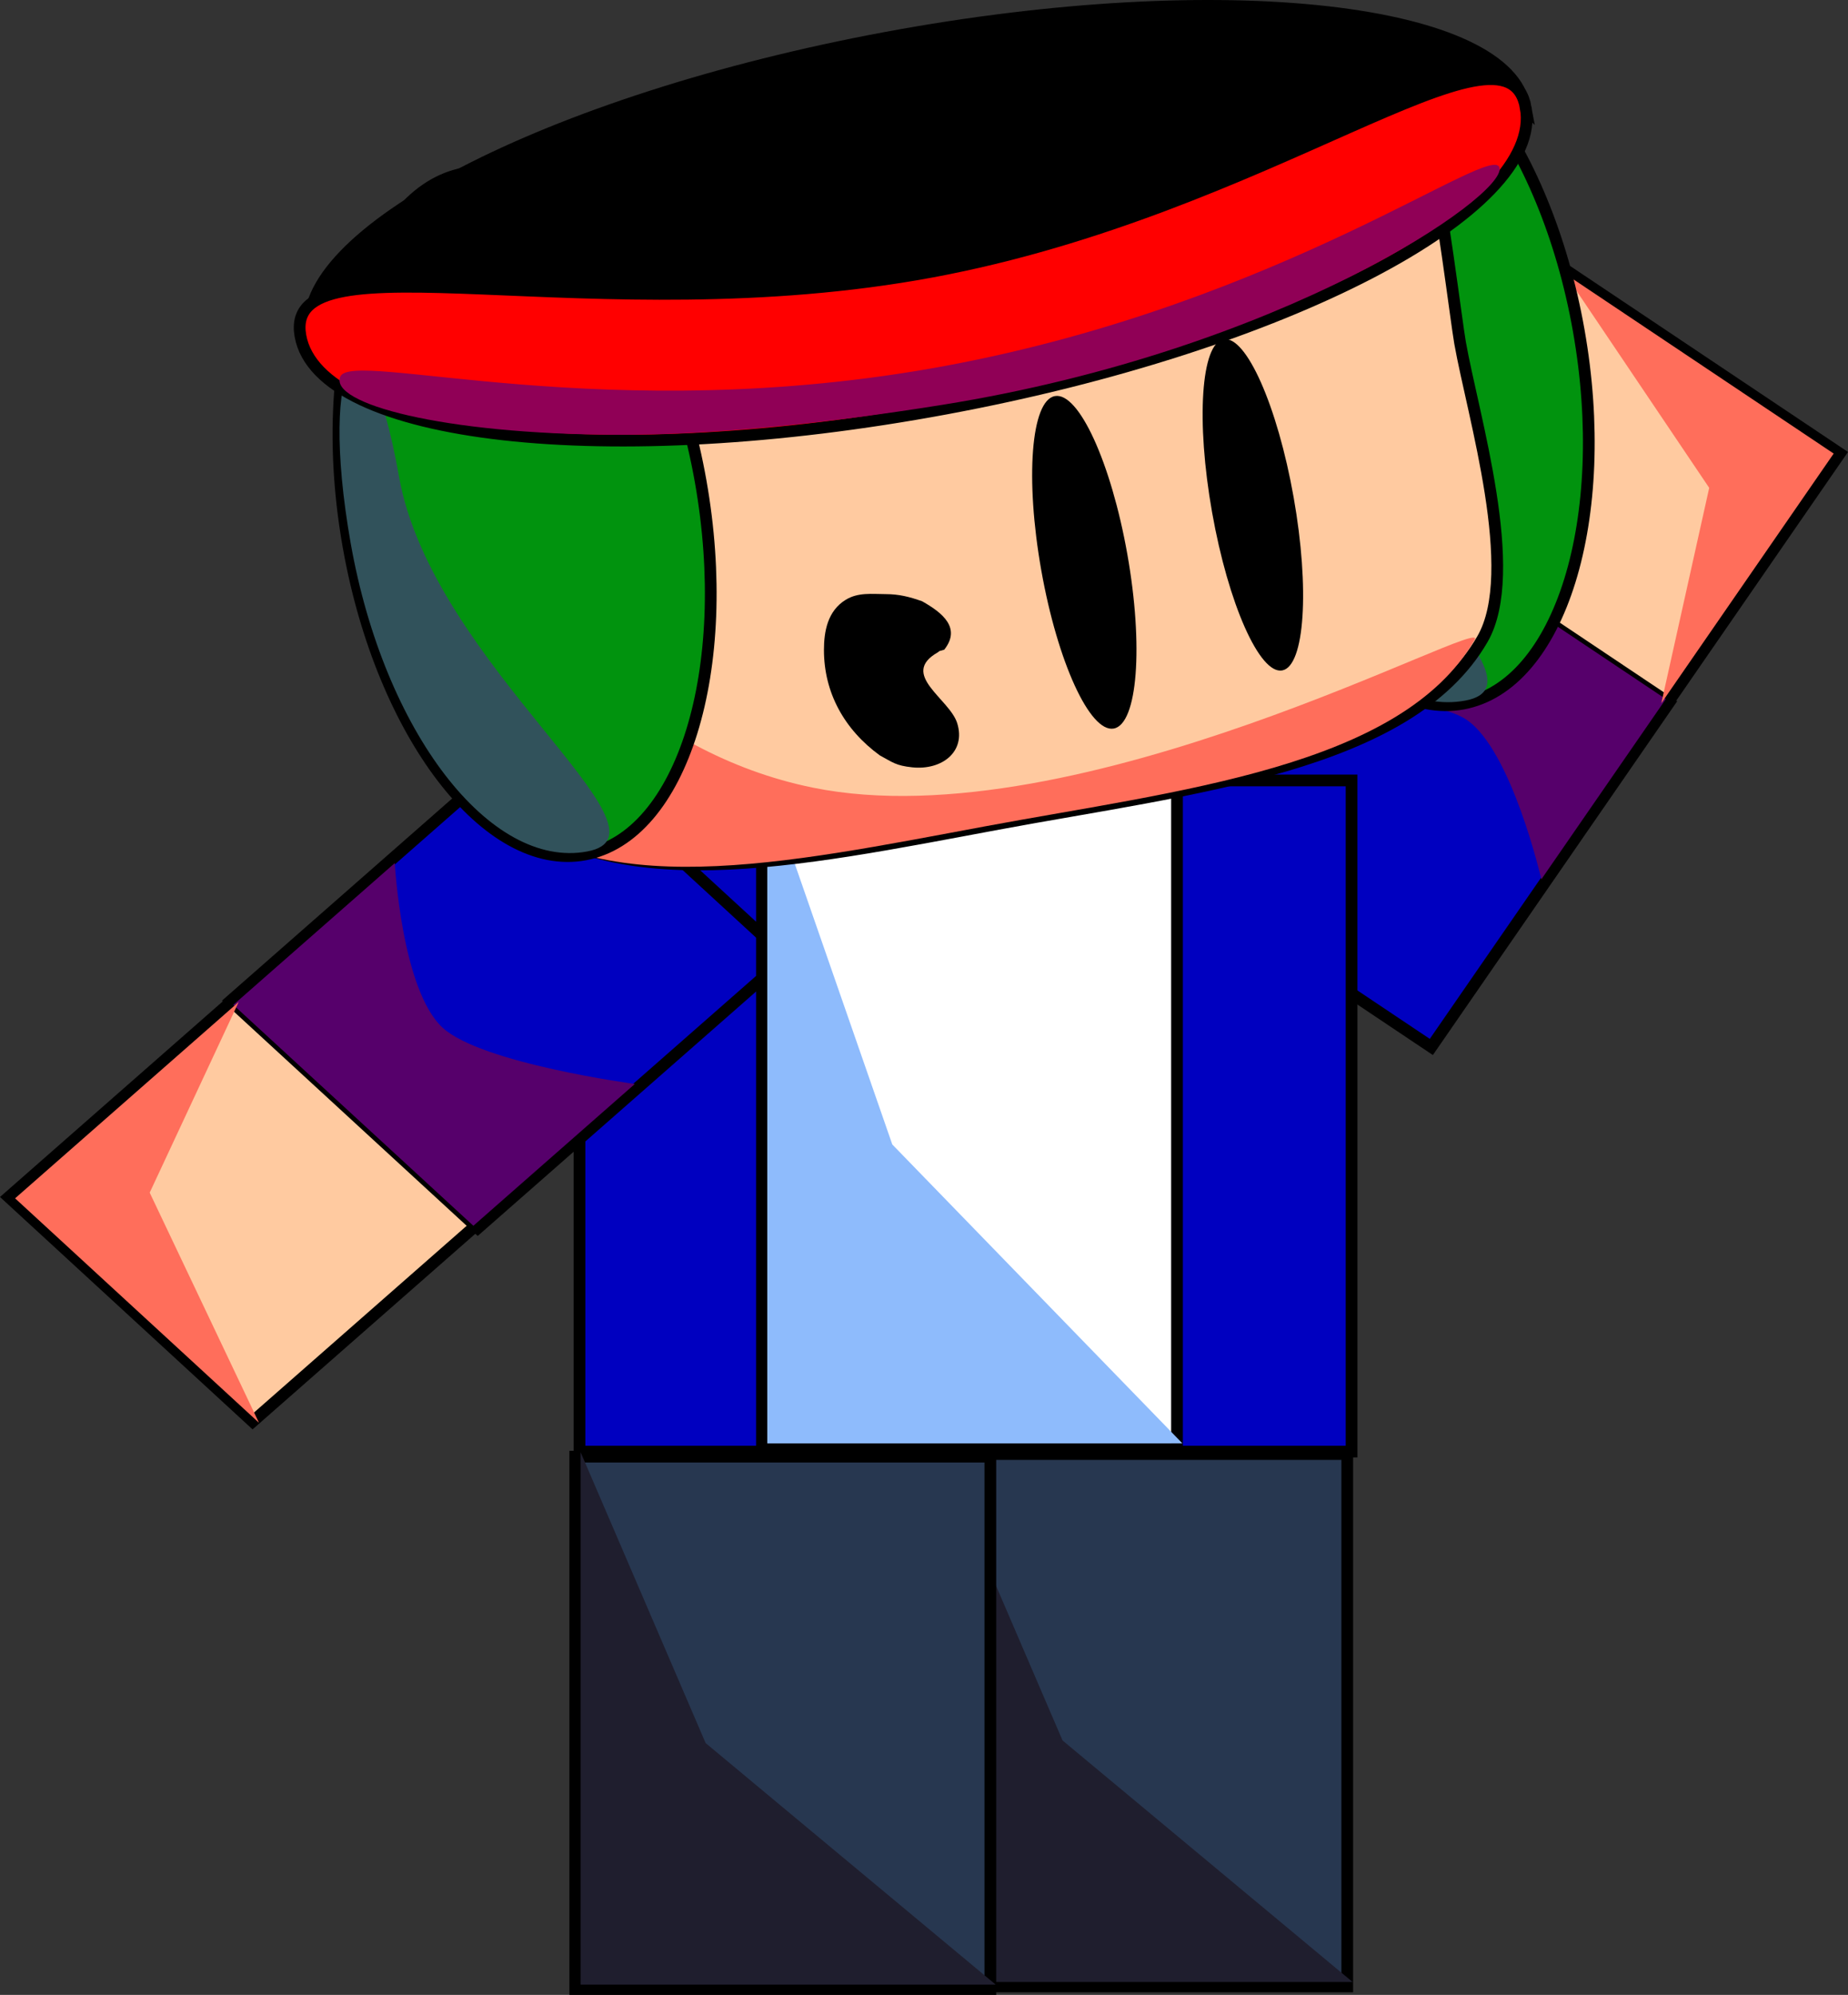 <svg version="1.1" xmlns="http://www.w3.org/2000/svg" xmlns:xlink="http://www.w3.org/1999/xlink" width="315.312" height="340.272" viewBox="0,0,315.312,340.272"><rect x="0" y="0" width="315.312" height="340.272" fill="#333333" stroke="none"/><g transform="translate(-138.676,9.693)"><g data-paper-data="{&quot;isPaintingLayer&quot;:true}" fill-rule="nonzero" stroke-linecap="butt" stroke-linejoin="miter" stroke-miterlimit="10" stroke-dasharray="" stroke-dashoffset="0" style="mix-blend-mode: normal"><g data-paper-data="{&quot;index&quot;:null}" stroke="#000000"><path d="M452.588,67.666l-29.406,42.574l-45.849,-30.68l29.406,-42.574z" fill="#ffcaa0" stroke-width="2"/><g><path d="M423.443,110.181l-40.548,58.705l-46.447,-31.08l40.548,-58.705z" fill="#0000c0" stroke-width="2"/><path d="M422.904,109.545l-21.238,30.748c0,0 -5.072,-22.069 -12.782,-27.229c-7.311,-4.892 -32.346,-2.97 -32.346,-2.97l21.238,-30.748c0,0 14.843,9.933 22.324,14.939c7.561,5.06 22.804,15.26 22.804,15.26z" fill="#56006b" stroke-width="0"/></g><path d="M451.545,67.672l-29.406,42.574l8.168,-36.727l-24.611,-36.528z" fill="#ff6e5b" stroke-width="0"/></g><g data-paper-data="{&quot;index&quot;:null}" stroke="#000000"><path d="M297.726,329.131v-90.81h70.821v90.81z" fill="#273750" stroke-width="2"/><path d="M298.638,328.37v-90.81l21.331,49.61l49.489,41.2z" fill="#1f1e2e" stroke-width="0"/></g><path d="M237.549,237.907v-114.481h131.736v114.481z" data-paper-data="{&quot;index&quot;:null}" fill="#0000c0" stroke="#000000" stroke-width="2"/><g data-paper-data="{&quot;index&quot;:null}" stroke="#000000"><path d="M236.83,329.578v-90.81h70.821v90.81z" fill="#273750" stroke-width="2"/><path d="M237.741,328.817v-90.81l21.331,49.61l49.489,41.2z" fill="#1f1e2e" stroke-width="0"/></g><g data-paper-data="{&quot;index&quot;:null}" stroke="#000000"><path d="M140.172,194.492l38.152,-33.491l41.614,38.28l-38.152,33.491z" fill="#ffcaa0" stroke-width="2"/><g><path d="M178.045,161.001l52.608,-46.181l42.156,38.779l-52.608,46.181z" fill="#0000c0" stroke-width="2"/><path d="M178.483,161.707l27.554,-24.188c0,0 1.164,21.647 8.163,28.085c6.636,6.104 32.797,9.594 32.797,9.594l-27.554,24.188c0,0 -13.472,-12.393 -20.262,-18.639c-6.863,-6.313 -20.698,-19.04 -20.698,-19.04z" fill="#56006b" stroke-width="0"/></g><path d="M141.249,194.706l38.152,-33.491l-15.183,32.52l18.644,39.251z" fill="#ff6e5b" stroke-width="0"/></g><g data-paper-data="{&quot;index&quot;:null}" stroke="#000000"><path d="M268.68,237.435v-112.351h70.821v112.351z" fill="#ffffff" stroke-width="2"/><path d="M269.592,236.493v-112.351l21.331,61.378l49.489,50.973z" fill="#8ebbfc" stroke-width="0"/></g><g><g data-paper-data="{&quot;index&quot;:null}" stroke="#000000"><path d="M408.038,46.643c5.691,32.084 -3.144,60.595 -19.732,63.681c-16.588,3.086 -34.649,-20.422 -40.34,-52.507c-5.691,-32.084 3.144,-60.595 19.732,-63.681c16.588,-3.086 34.649,20.422 40.34,52.507z" fill="#01930e" stroke-width="2"/><path d="M356.578,45.874c5.691,32.084 48.694,60.847 32.105,63.933c-16.588,3.086 -34.649,-20.422 -40.34,-52.507c-5.691,-32.084 2.544,-43.51 8.234,-11.426z" fill="#31525b" stroke-width="0"/></g><g data-paper-data="{&quot;index&quot;:null}" stroke="#000000"><path d="M206.988,82.427c-0.243,-1.371 -3.834,-27.464 -3.958,-28.836c-3.131,-34.664 34.766,-44.272 82.795,-53.206c45.115,-8.392 84.89,-11.117 97.211,18.793c1.315,3.191 4.147,26.142 4.763,29.615c2.202,12.414 10.424,39.071 3.832,50.501c-12.537,21.737 -49.946,25.454 -82.668,31.541c-34.598,6.436 -66.688,13.415 -85.539,-4.355c-8.353,-7.874 -14.473,-32.992 -16.435,-44.053z" fill="#ffcaa0" stroke-width="2"/><path d="M204.916,82.823c-0.243,-1.371 -3.834,-27.464 -3.958,-28.836c-1.779,-19.695 18.467,58.884 76.415,70.668c45.412,9.235 115.555,-29.807 112.905,-25.211c-12.537,21.737 -50.665,25.7 -83.388,31.787c-34.598,6.436 -66.688,13.415 -85.539,-4.355c-8.353,-7.874 -14.473,-32.992 -16.435,-44.053z" fill="#ff6e5b" stroke-width="0"/></g><g data-paper-data="{&quot;index&quot;:null}" stroke="#000000"><path d="M258.219,72.378c5.691,32.084 -3.144,60.595 -19.732,63.681c-16.588,3.086 -34.649,-20.422 -40.34,-52.507c-5.691,-32.084 3.144,-60.595 19.732,-63.681c16.588,-3.086 34.649,20.422 40.34,52.507z" fill="#01930e" stroke-width="2"/><path d="M206.759,71.609c5.691,32.084 48.694,60.847 32.105,63.933c-16.588,3.086 -34.649,-20.422 -40.34,-52.507c-5.691,-32.084 2.544,-43.51 8.234,-11.426z" fill="#31525b" stroke-width="0"/></g><g data-paper-data="{&quot;index&quot;:null}"><path d="M399.771,8.19c3.121,17.595 -41.152,40.564 -98.885,51.303c-57.733,10.739 -107.065,5.182 -110.186,-12.412c-3.121,-17.595 41.152,-40.564 98.885,-51.303c57.733,-10.739 107.065,-5.182 110.186,12.412z" fill="#000000" stroke="none" stroke-width="NaN"/><path d="M399.005,8.687c3.121,17.595 -41.152,40.564 -98.885,51.303c-57.733,10.739 -107.065,5.182 -110.186,-12.412c-3.121,-17.595 49.987,-0.192 107.72,-10.931c57.733,-10.739 98.23,-45.554 101.351,-27.96z" fill="#ff0000" stroke="#000000" stroke-width="2"/><path d="M394.536,18.983c0.859,4.842 -36.979,31.046 -94.965,40.358c-20.292,3.259 -39.638,5.178 -55.7,5.126c-29.818,-0.097 -49.046,-5.353 -47.135,-9.917c1.974,-4.714 45.598,8.888 103.331,-1.852c57.733,-10.739 93.61,-38.558 94.469,-33.716z" fill="#900056" stroke="#000000" stroke-width="0"/></g><path d="M331.028,84.854c2.777,15.659 1.741,28.964 -2.314,29.718c-4.055,0.754 -9.594,-11.328 -12.371,-26.986c-2.777,-15.659 -1.741,-28.964 2.314,-29.718c4.055,-0.754 9.594,11.328 12.371,26.986z" data-paper-data="{&quot;index&quot;:null}" fill="#000000" stroke="none" stroke-width="0"/><path d="M359.401,75.128c2.766,15.596 1.894,28.818 -1.947,29.533c-3.842,0.715 -9.198,-11.349 -11.964,-26.945c-2.766,-15.596 -1.894,-28.818 1.947,-29.533c3.842,-0.715 9.198,11.349 11.964,26.945z" data-paper-data="{&quot;index&quot;:null}" fill="#000000" stroke="none" stroke-width="0"/></g><path d="M298.951,101.366c-0.15,0.145 -0.283,0.222 -0.283,0.222c-6.579,3.762 2.039,7.904 3.332,12.082c1.516,4.897 -2.649,8.056 -7.699,7.518c-2.762,-0.294 -3.31,-0.843 -5.517,-2.041c-6.06,-4.411 -9.527,-10.707 -9.523,-17.985c0.002,-3.134 0.605,-6.646 3.72,-8.553c2.115,-1.295 4.455,-0.97 6.806,-0.963c2.309,0.007 4.081,0.461 6.231,1.223c3.432,1.931 6.707,4.53 3.767,8.256z" fill="#000000" stroke="none" stroke-width="0.5"/></g></g></svg>